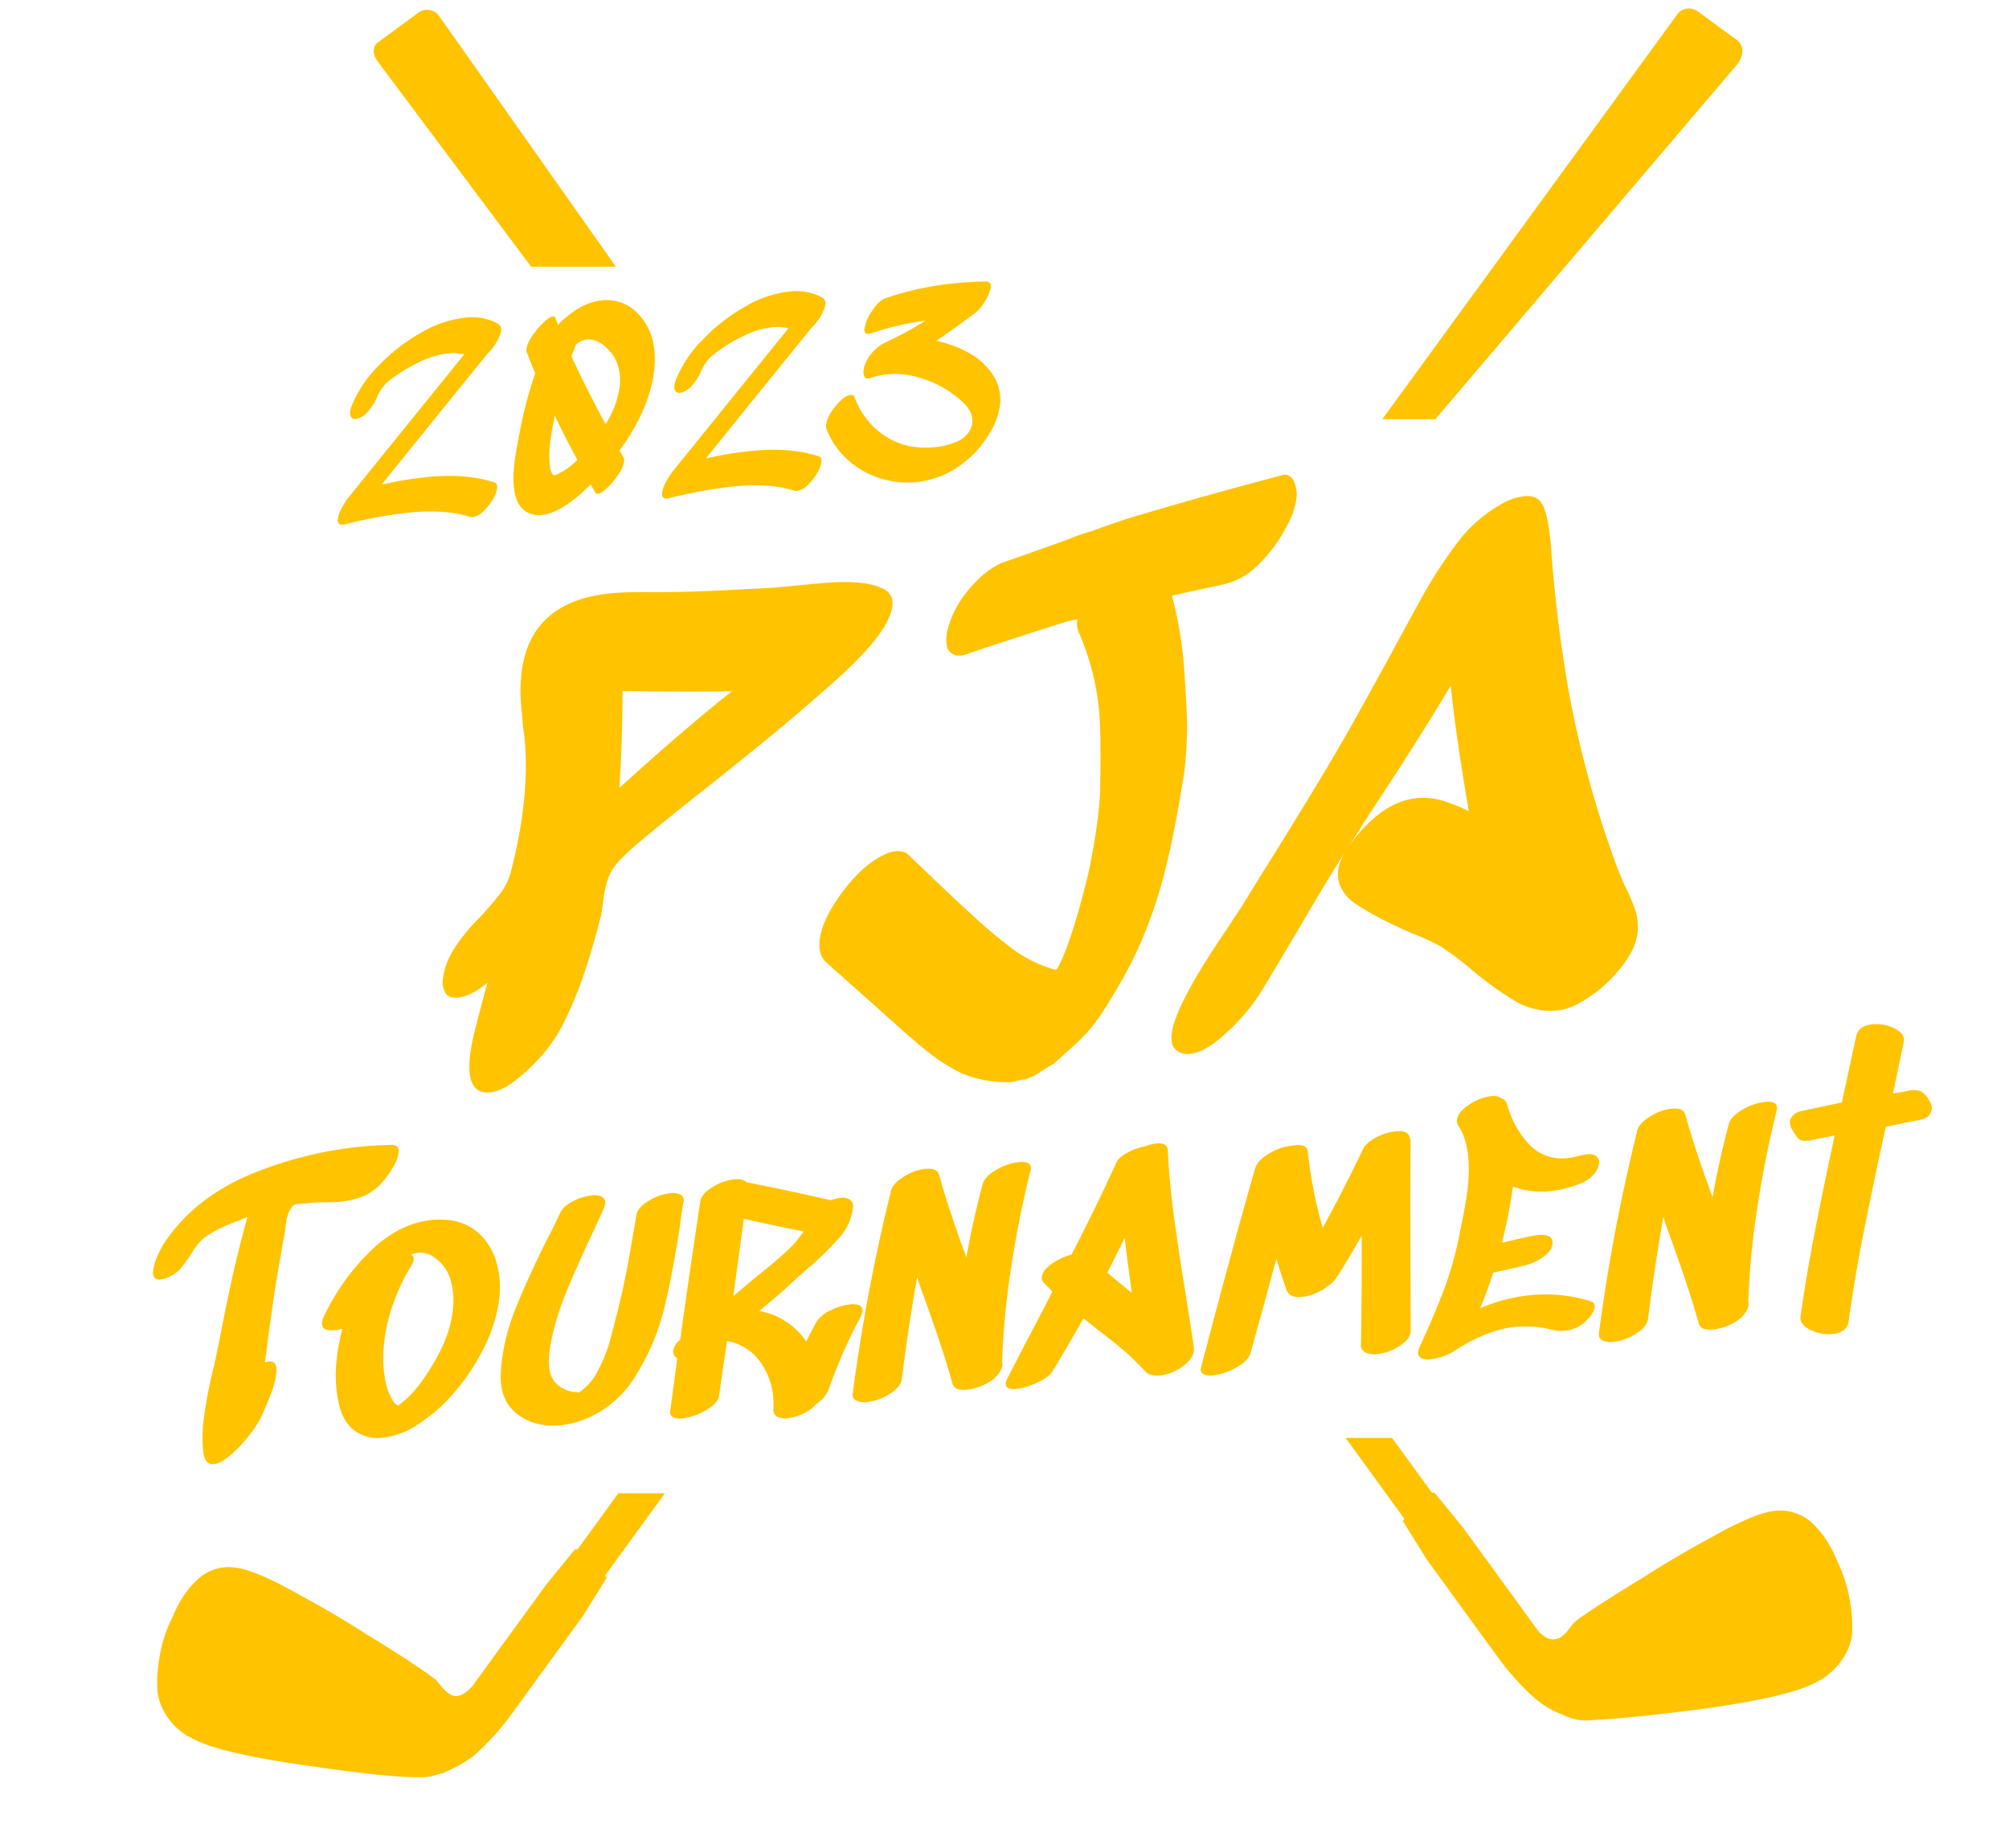 <svg xmlns="http://www.w3.org/2000/svg" xmlns:xlink="http://www.w3.org/1999/xlink" width="712.424" height="655.541" viewBox="0 0 712.424 655.541">
  <defs>
    <clipPath id="clip-path">
      <rect id="Rectangle_16" data-name="Rectangle 16" width="712.424" height="655.541" fill="#ffc300"/>
    </clipPath>
    <filter id="Path_136" x="114.551" y="-14.534" width="121.862" height="127.12" filterUnits="userSpaceOnUse">
      <feOffset dy="3" input="SourceAlpha"/>
      <feGaussianBlur stdDeviation="6" result="blur"/>
      <feFlood flood-color="#000814"/>
      <feComposite operator="in" in2="blur"/>
      <feComposite in="SourceGraphic"/>
    </filter>
    <filter id="Path_137" x="459.186" y="491.993" width="215.681" height="136.201" filterUnits="userSpaceOnUse">
      <feOffset dy="3" input="SourceAlpha"/>
      <feGaussianBlur stdDeviation="6" result="blur-2"/>
      <feFlood flood-color="#000814"/>
      <feComposite operator="in" in2="blur-2"/>
      <feComposite in="SourceGraphic"/>
    </filter>
    <filter id="Path_138" x="37.725" y="511.638" width="216.026" height="136.666" filterUnits="userSpaceOnUse">
      <feOffset dy="3" input="SourceAlpha"/>
      <feGaussianBlur stdDeviation="6" result="blur-3"/>
      <feFlood flood-color="#000814"/>
      <feComposite operator="in" in2="blur-3"/>
      <feComposite in="SourceGraphic"/>
    </filter>
    <filter id="Path_139" x="472.167" y="-15" width="163.715" height="181.704" filterUnits="userSpaceOnUse">
      <feOffset dy="3" input="SourceAlpha"/>
      <feGaussianBlur stdDeviation="6" result="blur-4"/>
      <feFlood flood-color="#000814"/>
      <feComposite operator="in" in2="blur-4"/>
      <feComposite in="SourceGraphic"/>
    </filter>
    <filter id="Path_140" x="101.759" y="94.551" width="93.995" height="109.536" filterUnits="userSpaceOnUse">
      <feOffset dy="3" input="SourceAlpha"/>
      <feGaussianBlur stdDeviation="6" result="blur-5"/>
      <feFlood flood-color="#000814"/>
      <feComposite operator="in" in2="blur-5"/>
      <feComposite in="SourceGraphic"/>
    </filter>
    <filter id="Path_141" x="164.063" y="88.43" width="86.147" height="112.26" filterUnits="userSpaceOnUse">
      <feOffset dy="3" input="SourceAlpha"/>
      <feGaussianBlur stdDeviation="6" result="blur-6"/>
      <feFlood flood-color="#000814"/>
      <feComposite operator="in" in2="blur-6"/>
      <feComposite in="SourceGraphic"/>
    </filter>
    <filter id="Path_142" x="216.751" y="85.279" width="93.995" height="109.536" filterUnits="userSpaceOnUse">
      <feOffset dy="3" input="SourceAlpha"/>
      <feGaussianBlur stdDeviation="6" result="blur-7"/>
      <feFlood flood-color="#000814"/>
      <feComposite operator="in" in2="blur-7"/>
      <feComposite in="SourceGraphic"/>
    </filter>
    <filter id="Path_143" x="274.932" y="81.844" width="97.779" height="107.301" filterUnits="userSpaceOnUse">
      <feOffset dy="3" input="SourceAlpha"/>
      <feGaussianBlur stdDeviation="6" result="blur-8"/>
      <feFlood flood-color="#000814"/>
      <feComposite operator="in" in2="blur-8"/>
      <feComposite in="SourceGraphic"/>
    </filter>
    <filter id="Path_144" x="139.002" y="188.449" width="195.491" height="217.019" filterUnits="userSpaceOnUse">
      <feOffset dy="3" input="SourceAlpha"/>
      <feGaussianBlur stdDeviation="6" result="blur-9"/>
      <feFlood flood-color="#000814"/>
      <feComposite operator="in" in2="blur-9"/>
      <feComposite in="SourceGraphic"/>
    </filter>
    <filter id="Path_145" x="272.57" y="150.403" width="205.283" height="251.385" filterUnits="userSpaceOnUse">
      <feOffset dy="3" input="SourceAlpha"/>
      <feGaussianBlur stdDeviation="6" result="blur-10"/>
      <feFlood flood-color="#000814"/>
      <feComposite operator="in" in2="blur-10"/>
      <feComposite in="SourceGraphic"/>
    </filter>
    <filter id="Path_146" x="397.419" y="157.92" width="201.403" height="233.91" filterUnits="userSpaceOnUse">
      <feOffset dy="3" input="SourceAlpha"/>
      <feGaussianBlur stdDeviation="6" result="blur-11"/>
      <feFlood flood-color="#000814"/>
      <feComposite operator="in" in2="blur-11"/>
      <feComposite in="SourceGraphic"/>
    </filter>
    <filter id="Path_147" x="36.27" y="388.055" width="123.114" height="149.25" filterUnits="userSpaceOnUse">
      <feOffset dy="3" input="SourceAlpha"/>
      <feGaussianBlur stdDeviation="6" result="blur-12"/>
      <feFlood flood-color="#000814"/>
      <feComposite operator="in" in2="blur-12"/>
      <feComposite in="SourceGraphic"/>
    </filter>
    <filter id="Path_148" x="96.202" y="414.557" width="99.072" height="113.436" filterUnits="userSpaceOnUse">
      <feOffset dy="3" input="SourceAlpha"/>
      <feGaussianBlur stdDeviation="6" result="blur-13"/>
      <feFlood flood-color="#000814"/>
      <feComposite operator="in" in2="blur-13"/>
      <feComposite in="SourceGraphic"/>
    </filter>
    <filter id="Path_149" x="159.573" y="405.124" width="100.834" height="118.499" filterUnits="userSpaceOnUse">
      <feOffset dy="3" input="SourceAlpha"/>
      <feGaussianBlur stdDeviation="6" result="blur-14"/>
      <feFlood flood-color="#000814"/>
      <feComposite operator="in" in2="blur-14"/>
      <feComposite in="SourceGraphic"/>
    </filter>
    <filter id="Path_150" x="219.653" y="400.224" width="104.179" height="120.906" filterUnits="userSpaceOnUse">
      <feOffset dy="3" input="SourceAlpha"/>
      <feGaussianBlur stdDeviation="6" result="blur-15"/>
      <feFlood flood-color="#000814"/>
      <feComposite operator="in" in2="blur-15"/>
      <feComposite in="SourceGraphic"/>
    </filter>
    <filter id="Path_151" x="284.381" y="394.096" width="99.174" height="121.223" filterUnits="userSpaceOnUse">
      <feOffset dy="3" input="SourceAlpha"/>
      <feGaussianBlur stdDeviation="6" result="blur-16"/>
      <feFlood flood-color="#000814"/>
      <feComposite operator="in" in2="blur-16"/>
      <feComposite in="SourceGraphic"/>
    </filter>
    <filter id="Path_152" x="338.655" y="387.501" width="102.745" height="123.15" filterUnits="userSpaceOnUse">
      <feOffset dy="3" input="SourceAlpha"/>
      <feGaussianBlur stdDeviation="6" result="blur-17"/>
      <feFlood flood-color="#000814"/>
      <feComposite operator="in" in2="blur-17"/>
      <feComposite in="SourceGraphic"/>
    </filter>
    <filter id="Path_153" x="407.818" y="383.175" width="110.442" height="122.654" filterUnits="userSpaceOnUse">
      <feOffset dy="3" input="SourceAlpha"/>
      <feGaussianBlur stdDeviation="6" result="blur-18"/>
      <feFlood flood-color="#000814"/>
      <feComposite operator="in" in2="blur-18"/>
      <feComposite in="SourceGraphic"/>
    </filter>
    <filter id="Path_154" x="484.912" y="370.719" width="100.116" height="129.425" filterUnits="userSpaceOnUse">
      <feOffset dy="3" input="SourceAlpha"/>
      <feGaussianBlur stdDeviation="6" result="blur-19"/>
      <feFlood flood-color="#000814"/>
      <feComposite operator="in" in2="blur-19"/>
      <feComposite in="SourceGraphic"/>
    </filter>
    <filter id="Path_155" x="548.997" y="372.76" width="99.175" height="121.223" filterUnits="userSpaceOnUse">
      <feOffset dy="3" input="SourceAlpha"/>
      <feGaussianBlur stdDeviation="6" result="blur-20"/>
      <feFlood flood-color="#000814"/>
      <feComposite operator="in" in2="blur-20"/>
      <feComposite in="SourceGraphic"/>
    </filter>
    <filter id="Path_156" x="616.731" y="345.23" width="86.314" height="145.963" filterUnits="userSpaceOnUse">
      <feOffset dy="3" input="SourceAlpha"/>
      <feGaussianBlur stdDeviation="6" result="blur-21"/>
      <feFlood flood-color="#000814"/>
      <feComposite operator="in" in2="blur-21"/>
      <feComposite in="SourceGraphic"/>
    </filter>
  </defs>
  <g id="logo" transform="translate(-6 -4)">
    <g id="Group_16" data-name="Group 16" transform="translate(6 4)" clip-path="url(#clip-path)">
      <g transform="matrix(1, 0, 0, 1, 0, 0)" filter="url(#Path_136)">
        <path id="Path_136-2" data-name="Path 136" d="M75.191,2.391,137.971,91.43H107.91L53.844,19.1c-2.313-2.779-2.313-6.024,0-7.421L67.77,1.459a5.211,5.211,0,0,1,7.421.931" transform="translate(80.44 0.16)" fill="#ffc300"/>
      </g>
      <g transform="matrix(1, 0, 0, 1, 0, 0)" filter="url(#Path_137)">
        <path id="Path_137-2" data-name="Path 137" d="M461.13,406.576c-.466,7.436-6.49,14.392-12.063,17.186-5.573,3.245-17.171,6.49-40.381,9.75-28.783,3.71-35.754,3.71-41.327,4.176a18.415,18.415,0,0,1-7.421-1.4,1.627,1.627,0,0,1-.931-.466,31.97,31.97,0,0,1-9.284-5.108c-6.956-5.573-13.46-14.392-13.46-14.392l-25.989-35.739-8.368-13.46c0-.466,0-.466.466-.931L281.52,337.487h16.45l14.151,19.424h.931l10.215,12.529,25.989,35.754s2.794,4.176,6.5,3.71c3.245-.466,5.108-4.176,6.49-5.573.932-1.4,11.612-8.352,24.607-16.254,12.994-8.352,23.676-13.926,23.676-13.926s14.857-8.818,22.744-9.75a17.135,17.135,0,0,1,12.544,3.26c3.245,2.779,6.955,6.955,10.2,14.857a53.82,53.82,0,0,1,5.108,25.058" transform="translate(195.67 169.51)" fill="#ffc300"/>
      </g>
      <g transform="matrix(1, 0, 0, 1, 0, 0)" filter="url(#Path_138)">
        <path id="Path_138-2" data-name="Path 138" d="M181,350.564l-21.2,29.174c.466.466.466.466.466.932l-8.353,13.46-26,35.739s-6.49,8.818-13.46,14.392a49.9,49.9,0,0,1-9.284,5.108,1.626,1.626,0,0,1-.931.466c-.916,0-3.711,1.4-7.421,1.4-5.573,0-12.529,0-41.312-4.191-22.744-3.245-34.822-6.49-40.4-9.75-6.024-2.779-11.6-9.735-12.063-17.171s1.4-18.1,5.108-25.058c3.245-7.9,6.49-11.613,10.215-14.857a16.128,16.128,0,0,1,12.529-3.26c7.887.931,22.744,9.75,22.744,9.75s10.681,5.573,23.676,13.926c12.995,7.9,23.21,14.857,24.607,16.255s3.711,5.108,6.49,5.573c3.26.466,6.5-3.726,6.5-3.726L138.9,382.983l10.215-12.529h.931l14.452-19.89Z" transform="translate(54.76 176.07)" fill="#ffc300"/>
      </g>
      <g transform="matrix(1, 0, 0, 1, 0, 0)" filter="url(#Path_139)">
        <path id="Path_139-2" data-name="Path 139" d="M416.13,19.717,308.959,145.7h-18.8L394.783,2.081a5.213,5.213,0,0,1,7.421-.931L416.13,11.365c2.328,1.863,2.328,5.108,0,8.353" transform="translate(200.01 0)" fill="#ffc300"/>
      </g>
      <g transform="matrix(1, 0, 0, 1, 0, 0)" filter="url(#Path_140)">
        <path id="Path_140-2" data-name="Path 140" d="M100.1,133.632a10.387,10.387,0,0,1-1.643,4.058A19.937,19.937,0,0,1,95.1,141.84a6.254,6.254,0,0,1-3.635,1.929,4.8,4.8,0,0,1-1.032-.1q-8.16-2.612-20.136-1.648a160.558,160.558,0,0,0-23.934,4.266,3.135,3.135,0,0,1-.873.164q-2.109.171-1.866-2A11.186,11.186,0,0,1,45,140.6a26.135,26.135,0,0,1,2.2-3.542l41.251-51a17.39,17.39,0,0,0-5.366-.409A30.9,30.9,0,0,0,71.772,89.18a54.385,54.385,0,0,0-8.766,5.334,14.793,14.793,0,0,0-5.381,6.463,17.694,17.694,0,0,1-2.914,4.815,7.865,7.865,0,0,1-4.046,3.038q-1.566.406-2.193-.338a2.754,2.754,0,0,1-.47-2.159,7.173,7.173,0,0,1,.5-1.909A42.471,42.471,0,0,1,57.769,90.4,65.3,65.3,0,0,1,72.927,78.479a39.288,39.288,0,0,1,16.236-5.47,19.213,19.213,0,0,1,11.426,2.256,2.839,2.839,0,0,1,.831,1.056,2.39,2.39,0,0,1,.15,1.2,8.729,8.729,0,0,1-.341,1.337,16.014,16.014,0,0,1-1.782,3.6,18.232,18.232,0,0,1-2.7,3.3q-25.137,31-37.611,46.5a128.1,128.1,0,0,1,17.6-2.821q13.031-1.05,22.372,2.028,1.2.277.992,2.163" transform="translate(76.17 36.63)" fill="#ffc300"/>
      </g>
      <g transform="matrix(1, 0, 0, 1, 0, 0)" filter="url(#Path_141)">
        <path id="Path_141-2" data-name="Path 141" d="M108.511,71.583a20.112,20.112,0,0,1,8.277-2.677,15.008,15.008,0,0,1,12.045,4.357q7.614,7.427,6.141,20.536a47.149,47.149,0,0,1-2.987,11.785,64.8,64.8,0,0,1-5.8,11.449,54.61,54.61,0,0,1-3.521,5.145l1.5,2.683a2.6,2.6,0,0,1,.14,1.3,10.909,10.909,0,0,1-1.974,4.459,29.366,29.366,0,0,1-3.9,4.755q-2.136,2.089-3.476,2.2a.929.929,0,0,1-.98-.575,9.679,9.679,0,0,0-.623-1.212c-.267-.445-.557-.967-.87-1.564q-10.269,10.269-17.554,10.855a8.65,8.65,0,0,1-4.387-.675q-6.783-3-5.16-17.437.306-2.736,1.475-8.905A157.055,157.055,0,0,1,92.8,94.769l-.831-1.9-2.217-5.617a2.375,2.375,0,0,1-.065-1.116,10.99,10.99,0,0,1,2.027-4.51,29.039,29.039,0,0,1,4.007-4.809q2.181-2.091,3.428-2.193a.729.729,0,0,1,.8.5c.144.427.3.85.475,1.271s.333.847.475,1.271a31.422,31.422,0,0,1,7.616-6.083m-.75,53.946q-4.1-7.425-8.015-15.711-.469,2.47-.817,3.9-.617,3.788-.85,5.863a34.627,34.627,0,0,0-.113,7.767,9.424,9.424,0,0,0,.379,2.12,4.715,4.715,0,0,0,.922,1.514c.006-.062.1-.086.291-.069a1.762,1.762,0,0,0,.676-.1,25.47,25.47,0,0,0,7.526-5.28m9.972-12.675a32.894,32.894,0,0,0,5-13.208,19.014,19.014,0,0,0-.451-6.975,14.154,14.154,0,0,0-4.337-7.034q-3.355-3.094-6.8-2.817a6.567,6.567,0,0,0-4.025,2.007l-.575,1.729a.335.335,0,0,1-.117.2l.011-.095a6.2,6.2,0,0,1-.394.967l-.415,1.155q5.5,11.9,12.107,24.074" transform="translate(97 34.58)" fill="#ffc300"/>
      </g>
      <g transform="matrix(1, 0, 0, 1, 0, 0)" filter="url(#Path_142)">
        <path id="Path_142-2" data-name="Path 142" d="M176.649,127.46a10.386,10.386,0,0,1-1.643,4.058,19.937,19.937,0,0,1-3.364,4.151,6.253,6.253,0,0,1-3.635,1.929,4.8,4.8,0,0,1-1.032-.1q-8.16-2.612-20.136-1.648a160.545,160.545,0,0,0-23.934,4.266,3.136,3.136,0,0,1-.873.164q-2.109.171-1.866-2a11.187,11.187,0,0,1,1.384-3.852,26.138,26.138,0,0,1,2.2-3.542l41.251-51a17.389,17.389,0,0,0-5.366-.409,30.9,30.9,0,0,0-11.318,3.529,54.379,54.379,0,0,0-8.766,5.335,14.792,14.792,0,0,0-5.381,6.463,17.694,17.694,0,0,1-2.914,4.815,7.865,7.865,0,0,1-4.046,3.038q-1.566.406-2.193-.338a2.755,2.755,0,0,1-.47-2.159,7.173,7.173,0,0,1,.5-1.909,42.471,42.471,0,0,1,9.267-14.021,65.3,65.3,0,0,1,15.158-11.923,39.289,39.289,0,0,1,16.236-5.47,19.213,19.213,0,0,1,11.426,2.256,2.84,2.84,0,0,1,.831,1.056,2.391,2.391,0,0,1,.15,1.2,8.738,8.738,0,0,1-.341,1.337,16.056,16.056,0,0,1-1.782,3.6,18.276,18.276,0,0,1-2.7,3.3q-25.136,31-37.611,46.5a128.1,128.1,0,0,1,17.6-2.821q13.031-1.05,22.372,2.028,1.2.277.991,2.163" transform="translate(114.61 33.53)" fill="#ffc300"/>
      </g>
      <g transform="matrix(1, 0, 0, 1, 0, 0)" filter="url(#Path_143)">
        <path id="Path_143-2" data-name="Path 143" d="M209.829,89.967a23.535,23.535,0,0,1,8.372,7.878,15.924,15.924,0,0,1,2.331,10.514,24.4,24.4,0,0,1-3.446,9.532,37.041,37.041,0,0,1-11.969,12.7A32.337,32.337,0,0,1,190.3,135.66a31.688,31.688,0,0,1-12.922-1.621,30.885,30.885,0,0,1-11.168-6.672,27.968,27.968,0,0,1-7.2-10.683,3.9,3.9,0,0,1-.119-1.486,10.743,10.743,0,0,1,1.771-4.349,20.9,20.9,0,0,1,3.518-4.256,6.284,6.284,0,0,1,3.4-1.911,1.268,1.268,0,0,1,1.417.915,28.643,28.643,0,0,0,7.4,11.04,25.672,25.672,0,0,0,11.657,6.117,29.974,29.974,0,0,0,8.965.493,25.028,25.028,0,0,0,8.2-1.969,9.332,9.332,0,0,0,4.992-4.7,6.551,6.551,0,0,0,.5-1.909q.446-3.964-3.559-7.612a36.271,36.271,0,0,0-8.414-5.818,36.844,36.844,0,0,0-8.615-3.183,29.437,29.437,0,0,0-9.179-.709,27.093,27.093,0,0,0-6.027,1.233,2.722,2.722,0,0,1-1.076.273,1.279,1.279,0,0,1-1.427-.819,4.494,4.494,0,0,1-.224-2.226,9.008,9.008,0,0,1,.373-1.618,13.366,13.366,0,0,1,2.144-3.865A14.761,14.761,0,0,1,178,87.206a7.327,7.327,0,0,1,1.628-.972,133.555,133.555,0,0,0,14.563-7.9,100.256,100.256,0,0,0-19.112,4.439,5.837,5.837,0,0,1-1.076.273q-1.724.14-1.48-2.031a14.82,14.82,0,0,1,2.686-6.152q2.4-3.6,4.582-4.435A108.93,108.93,0,0,1,207,64.864q4.313-.347,8.4-.4,2.1-.074,1.854,2.094a12.613,12.613,0,0,1-2.075,4.933,15.416,15.416,0,0,1-3.1,3.9q-7.984,5.971-14.147,10.115a39.743,39.743,0,0,1,11.89,4.462" transform="translate(134.06 32.38)" fill="#ffc300"/>
      </g>
      <g transform="matrix(1, 0, 0, 1, 0, 0)" filter="url(#Path_144)">
        <path id="Path_144-2" data-name="Path 144" d="M227.826,143.822q-1,8.894-17.782,24.323T162.958,207.56q-15.837,12.54-23.934,19.312T128.809,237a19.069,19.069,0,0,0-2.342,5.329,40.3,40.3,0,0,0-1.209,6.341,55.009,55.009,0,0,1-.876,5.578q-3.121,12.249-6.406,21.569a134.165,134.165,0,0,1-6.951,16.474,54.346,54.346,0,0,1-9.294,12.99,60.69,60.69,0,0,1-8.294,7.4q-4.619,3.436-8.378,3.736-8.536.687-7.005-12.9a74.418,74.418,0,0,1,2.031-10.323q1.528-5.872,1.977-7.626l2.144-8.007q-6.023,4.892-10.54,5.256-3.013.243-4.295-1.612a7.7,7.7,0,0,1-.894-5.314,25.179,25.179,0,0,1,3.9-10.352,65.4,65.4,0,0,1,9.225-11.27q5.1-5.552,7.3-8.545a22.742,22.742,0,0,0,3.344-6.512,165.861,165.861,0,0,0,4.731-24.373,119.954,119.954,0,0,0,.858-16.471,82.09,82.09,0,0,0-.952-11.429q-.115-1.212-.66-7.414a58.07,58.07,0,0,1,.066-11.634q2.943-26.182,33.062-28.615,3.258-.261,9.733-.294,15.891.187,38.177-1.121l7.753-.38,18.349-1.725q15.812-1.273,21.865,2.4a5.536,5.536,0,0,1,2.6,5.667m-56.879,30.29q-12.968.311-38.791-.054-.106,18.615-1.128,34.363,22.439-20.411,39.92-34.309" transform="translate(88.62 68.02)" fill="#ffc300"/>
      </g>
      <g transform="matrix(1, 0, 0, 1, 0, 0)" filter="url(#Path_145)">
        <path id="Path_145-2" data-name="Path 145" d="M325.541,112.381a12.176,12.176,0,0,1,1.035,5.18,27.418,27.418,0,0,1-3.732,11.073,51.293,51.293,0,0,1-9.826,13.277,25.008,25.008,0,0,1-12.867,7.157q-12.747,2.745-17.845,3.888a139.472,139.472,0,0,1,4.5,28.523q1.151,16.312.819,21.478-.279,6.877-.694,10.582-.388,3.463-1.725,10.911-4.588,27.543-10.912,43.965a137.758,137.758,0,0,1-10.142,21.626q-4.351,7.7-7.9,12.754a54.944,54.944,0,0,1-7.986,9.09l-7.75,6.99-5.075,3.1a13.681,13.681,0,0,1-7.277,2.79,9.327,9.327,0,0,1-2.566.7,41.686,41.686,0,0,1-17.57-2.988,61.27,61.27,0,0,1-11.395-7.038q-5.262-4.1-12.708-10.849l-24.186-21.55q-2.934-2.7-2.347-7.89.8-7.164,7.857-16.791,7.326-9.89,14.941-13.445a10.441,10.441,0,0,1,4.127-1.312,7.17,7.17,0,0,1,3.906.664l17.519,16.7,5.413,4.949a179.014,179.014,0,0,0,14.883,12.509,45.8,45.8,0,0,0,14.018,6.948,3.228,3.228,0,0,0,1.477.126,47.261,47.261,0,0,0,2.62-5.6q3.759-9.115,8.327-27.6,2.585-11.959,3.672-21.595.638-5.679.694-8.378l.081-5.148q.216-15.192-.4-22.979a91.193,91.193,0,0,0-7.263-28.3,8.464,8.464,0,0,1-.476-4.613l-3.569.777q-22.7,7.218-34.073,11.072c-.521.206-1.085.416-1.687.625a8.663,8.663,0,0,1-2.162.419,4.347,4.347,0,0,1-4.658-2.806,12.88,12.88,0,0,1-.252-4.387,22.466,22.466,0,0,1,.919-3.747q2.4-8.024,9.7-15.469a32.1,32.1,0,0,1,8.671-6.331q16.558-5.742,24.871-8.86a70.152,70.152,0,0,1,7.5-2.563q9.342-3.443,15-5.126,25.986-7.725,51.613-14.444l1.032-.327a3.53,3.53,0,0,1,3.849,2.259" transform="translate(133.27 55.3)" fill="#ffc300"/>
      </g>
      <g transform="matrix(1, 0, 0, 1, 0, 0)" filter="url(#Path_146)">
        <path id="Path_146-2" data-name="Path 146" d="M398.56,247.13l2.15,5.213a72.925,72.925,0,0,1,4.145,9.58,18.96,18.96,0,0,1,.828,8.135q-.723,6.427-7.01,13.662A48,48,0,0,1,385.5,294.7a20.146,20.146,0,0,1-8.782,2.911,24.354,24.354,0,0,1-14.42-3.367,117.853,117.853,0,0,1-16.209-11.79,113.361,113.361,0,0,0-10.1-7.51,68.054,68.054,0,0,0-9.93-4.585q-13.282-5.78-20.32-10.6t-6.21-12.228a19.568,19.568,0,0,1,2.422-6.071q-5.712,8.784-16.19,26.764-12.9,21.851-14.686,24.44a71.017,71.017,0,0,1-11.136,12.772q-7.513,7.094-13.286,7.558a6.018,6.018,0,0,1-5.019-1.8q-1.564-1.584-1.145-5.294,1.167-10.375,20.2-38.1,1.224-2.055,3.9-5.945l6.687-10.822q20.623-32.994,30.21-49.683,5.573-9.75,16.218-29.216L329,151.39a168.52,168.52,0,0,1,13.224-20.284,49.583,49.583,0,0,1,15.153-13.094,20.377,20.377,0,0,1,8.28-2.872q5.018-.4,6.765,3.984t2.5,13.14a500.039,500.039,0,0,0,6.491,52.844,378.6,378.6,0,0,0,17.15,62.022M345.873,226.9q-4.531-26.074-6.433-44.525-11.954,20.06-31.13,49.023-1.566,2.824-5.129,8,11.758-16.123,24.562-17.159a23.074,23.074,0,0,1,9.568,1.188,57.579,57.579,0,0,1,8.561,3.47" transform="translate(175.01 57.81)" fill="#ffc300"/>
      </g>
      <g transform="matrix(1, 0, 0, 1, 0, 0)" filter="url(#Path_147)">
        <path id="Path_147-2" data-name="Path 147" d="M87.084,271.025a14,14,0,0,1-2.1,5.377,31.109,31.109,0,0,1-3.542,4.959,18.567,18.567,0,0,1-7.1,5.247,30.058,30.058,0,0,1-8.624,1.9q-1.643.133-5.171.15a59.744,59.744,0,0,0-6.557.4l-2.531.2a3.011,3.011,0,0,0-1.978.694,10.909,10.909,0,0,0-1.436,2.519,15.411,15.411,0,0,0-.873,3.542q-.313,2.163-.418,3.105l-2.639,15.035Q42.824,322,42.03,327.871t-1.373,9.792q-.593,5.255-1.016,7.825a8.572,8.572,0,0,1,1.535-.391q3.011-.243,2.5,4.339a28.266,28.266,0,0,1-1.8,6.955q-1.435,3.72-3.442,8.29a37.292,37.292,0,0,1-4.181,6.413,47.212,47.212,0,0,1-6.7,7.151q-3.605,3.094-6.069,3.291-3.15.255-3.7-4.508a49.148,49.148,0,0,1,.179-11.231,158.173,158.173,0,0,1,3.611-18.853l2.051-9.778q5.009-26.441,9.883-43.259-.852.338-4.607,1.774a57.92,57.92,0,0,0-6.934,3.162,23.386,23.386,0,0,0-5,3.475,23.5,23.5,0,0,0-3.694,5.1,55.91,55.91,0,0,1-3.595,4.83,11.279,11.279,0,0,1-4.053,2.865,8.357,8.357,0,0,1-3.087.916q-2.875.232-2.48-3.272a18.906,18.906,0,0,1,1.7-5.477,29.811,29.811,0,0,1,2.889-5.174q10.837-15.562,30.6-23.633a136.924,136.924,0,0,1,40.985-9.78q3.008-.243,8.183-.393,2.995-.106,2.679,2.722" transform="translate(54.27 134.76)" fill="#ffc300"/>
      </g>
      <g transform="matrix(1, 0, 0, 1, 0, 0)" filter="url(#Path_148)">
        <path id="Path_148-2" data-name="Path 148" d="M95.686,290.968a22.12,22.12,0,0,1,6.051,10.127,32.519,32.519,0,0,1,1,12.807,52.4,52.4,0,0,1-4.981,16.558,74.689,74.689,0,0,1-10.352,16.056,59.8,59.8,0,0,1-13.427,12.033,28.244,28.244,0,0,1-12.745,4.765A13.841,13.841,0,0,1,51.1,360.526q-4.11-3.272-5.39-9.979a47.01,47.01,0,0,1-.554-15.579,67.873,67.873,0,0,1,1.974-10.309,12.222,12.222,0,0,1-2.905.5q-4.655.374-4.307-2.725a5.27,5.27,0,0,1,.472-1.774,79.129,79.129,0,0,1,16.54-23.432q10.444-10.255,22.63-11.238a38.028,38.028,0,0,1,5.279.107,18.639,18.639,0,0,1,10.846,4.869m-9.419,27.065a26.2,26.2,0,0,0-.871-10.945,14.507,14.507,0,0,0-5.707-7.752,8.416,8.416,0,0,0-5.509-1.692,10.255,10.255,0,0,0-2.8.759,1.522,1.522,0,0,1,1.02,1.786,5.086,5.086,0,0,1-.76,1.93,71.243,71.243,0,0,0-6.376,13.268,61.632,61.632,0,0,0-3.349,14.088,44.593,44.593,0,0,0,.738,15.164,21.245,21.245,0,0,0,2.71,6.057,4.1,4.1,0,0,0,1.49,1.217,35.73,35.73,0,0,0,8.036-8.127,76.971,76.971,0,0,0,6.545-10.543,42.774,42.774,0,0,0,4.83-15.21" transform="translate(74.31 143.62)" fill="#ffc300"/>
      </g>
      <g transform="matrix(1, 0, 0, 1, 0, 0)" filter="url(#Path_149)">
        <path id="Path_149-2" data-name="Path 149" d="M134.624,282.4a18.168,18.168,0,0,1,7.833-2.7,5.778,5.778,0,0,1,3.461.59,2.319,2.319,0,0,1,.921,2.663q-.852,5.142-1.2,8.24-2.659,17.576-5.746,29.975a80.761,80.761,0,0,1-10.19,23.656,36.807,36.807,0,0,1-19.113,15.56,31.685,31.685,0,0,1-7.651,1.687q-8.761.7-14.824-3.879t-6.038-13.268q.119-3.479.317-5.234a74.37,74.37,0,0,1,5.013-19.232q3.966-9.933,10.988-24.12,2.051-3.768,4.741-9.593,1.079-2.357,4.607-4.179a18.1,18.1,0,0,1,6.814-2.084,5.761,5.761,0,0,1,3.461.589,2.256,2.256,0,0,1,1.088,2.383,8.185,8.185,0,0,1-.455,1.639q-3.619,8.038-5.561,12.065-5.2,11.238-8.214,18.756a95.346,95.346,0,0,0-4.7,15.268q-.64,3.258-.849,5.142-.895,7.952,2.682,11.135a9.545,9.545,0,0,0,3.035,1.957,9.077,9.077,0,0,0,3.7.837l1.065.182c.09-.008.29-.156.593-.448a19.712,19.712,0,0,0,6.37-7.792,53.106,53.106,0,0,0,3.844-9.456q1.138-4.1,3.356-12.956,1.76-7.218,3.333-15.759t2.875-16.522q.437-2.706,4.439-5.1" transform="translate(95.49 140.46)" fill="#ffc300"/>
      </g>
      <g transform="matrix(1, 0, 0, 1, 0, 0)" filter="url(#Path_150)">
        <path id="Path_150-2" data-name="Path 150" d="M179.011,322.9a19.628,19.628,0,0,1,7.019-2.1q4.518-.363,4.2,2.467a6.271,6.271,0,0,1-.623,1.92A181.465,181.465,0,0,0,178.3,350.935a11.9,11.9,0,0,1-4.531,5.306,13.662,13.662,0,0,1-4.51,3.3,15.873,15.873,0,0,1-5.68,1.658,5.934,5.934,0,0,1-3.658-.64,2.9,2.9,0,0,1-1.241-2.836,25.515,25.515,0,0,0-4.016-15.568,18.274,18.274,0,0,0-12.424-8.343L139.36,353.4q-.426,2.573-4.843,5.064a20.3,20.3,0,0,1-8.25,2.8,5.67,5.67,0,0,1-3.2-.476,2.073,2.073,0,0,1-.967-2.259l2.5-18.63a2.73,2.73,0,0,1-1.462-2.685,6.179,6.179,0,0,1,2.464-3.8q3.441-24.58,7.143-49.047.453-2.844,4.454-5.234a18.127,18.127,0,0,1,7.834-2.7q2.873-.232,3.954,1.015,14.464,2.839,29.94,6.4a21.188,21.188,0,0,1,3.482-.816,5.024,5.024,0,0,1,3.514.72,2.989,2.989,0,0,1,.96,2.926,19.378,19.378,0,0,1-4.84,10.472,105.741,105.741,0,0,1-11.426,11.136l-3.012,2.646q-7.283,6.866-13.989,12.212a25.308,25.308,0,0,1,16.692,10.8q.7-1.388,3.633-6.969a11.7,11.7,0,0,1,5.072-4.082m-24.99-13.007q5.809-4.606,9.526-8.112a36.673,36.673,0,0,0,5.862-6.882q-7.179-1.289-21.206-4.433l-3.762,27.409q4.487-3.7,5.246-4.427Z" transform="translate(115.58 138.82)" fill="#ffc300"/>
      </g>
      <g transform="matrix(1, 0, 0, 1, 0, 0)" filter="url(#Path_151)">
        <path id="Path_151-2" data-name="Path 151" d="M219.7,321.994q-1.183,10.51-1.573,21.226a4.068,4.068,0,0,1,.122,1.327,4.866,4.866,0,0,1-.41,1.232.152.152,0,0,1-.152.147l-.032.269a10.287,10.287,0,0,1-4.28,4.286,18.349,18.349,0,0,1-6.654,2.471q-5.537.983-6.252-2.3-3.369-12.281-11.257-33.81l-1.217-3.642Q185,330.135,182.578,349.29q-.318,2.83-4.4,5.363a18.039,18.039,0,0,1-8.054,2.851,6.559,6.559,0,0,1-3.864-.623q-1.4-.818-1.02-2.987a652.828,652.828,0,0,1,13.143-69.83l.2-.55q.059-2.938,4.3-5.687a17.846,17.846,0,0,1,8.214-3.066q4.106-.331,4.761,2.287,3.062,11.371,9.611,29.136,2.244-12.732,5.77-25.97.712-2.729,4.918-5.138a19.412,19.412,0,0,1,8.037-2.716q4.928-.4,3.987,3.15a373.316,373.316,0,0,0-8.483,46.483" transform="translate(137.22 136.78)" fill="#ffc300"/>
      </g>
      <g transform="matrix(1, 0, 0, 1, 0, 0)" filter="url(#Path_152)">
        <path id="Path_152-2" data-name="Path 152" d="M260.922,293.842q1.591,11.824,4.076,27.11,2.3,14.507,2.99,19.256a3.955,3.955,0,0,1,0,1.2q-.363,3.234-4.325,5.89a16.62,16.62,0,0,1-7.932,2.976q-3.288.266-4.869-1.343a86.568,86.568,0,0,0-7.457-7.277q-3.959-3.419-10.454-8.372l-4.109-3.273q-7.114,12.592-10.912,18.642-1.188,2.1-5.414,4.107a22.357,22.357,0,0,1-7.651,2.286q-3.831.309-3.559-2.117a4.847,4.847,0,0,1,.592-1.651q5.228-10.3,12.3-23.691l3.648-7.1L214.8,317.39a2.433,2.433,0,0,1-.715-2.079q.257-2.29,3.5-4.623a20.915,20.915,0,0,1,7.019-3.3q8.315-16.024,15.867-32.525.759-1.927,3.862-3.583a23.514,23.514,0,0,1,6.434-2.321,16.388,16.388,0,0,1,4.046-.994q3.831-.309,3.924,2.489.6,11.569,2.186,23.392m-22.215,17.213-1.4,2.785L246,321.016l-.52-3.831q-.534-3.693-2.03-15.727Z" transform="translate(155.37 134.57)" fill="#ffc300"/>
      </g>
      <g transform="matrix(1, 0, 0, 1, 0, 0)" filter="url(#Path_153)">
        <path id="Path_153-2" data-name="Path 153" d="M321.722,268.559Q321.5,285,321.715,320.5l.052,15.218q.077,2.932-3.945,5.525a17.522,17.522,0,0,1-8.13,2.928,7.162,7.162,0,0,1-4.061-.676,2.952,2.952,0,0,1-1.492-3.018q.322-18.584.24-38.342-4.575,8.115-9.013,15.015a8.474,8.474,0,0,1-2.3,2.321,17.736,17.736,0,0,1-4.746,2.987,16.336,16.336,0,0,1-5.247,1.424q-4.241.342-5.294-2.377-1.857-5.189-3.625-11.19l-1.137,4.1q-3.042,11.33-8.036,29.223-.728,2.862-5.141,5.288a20.98,20.98,0,0,1-8.381,2.745,5.522,5.522,0,0,1-3.331-.53c-.76-.475-.986-1.3-.669-2.485q12.558-47.747,19.179-70.448.868-2.873,5.217-5.36a18.072,18.072,0,0,1,8.031-2.65,7.534,7.534,0,0,1,3.726.032,2.087,2.087,0,0,1,1.613,1.94,159.059,159.059,0,0,0,5.351,27.21q7.353-13.543,14.258-27.855,1.077-2.357,4.75-4.256a18.792,18.792,0,0,1,7.1-2.175q4.108-.332,4.656,2.028a4.419,4.419,0,0,1,.38,1.439" transform="translate(178.49 133.12)" fill="#ffc300"/>
      </g>
      <g transform="matrix(1, 0, 0, 1, 0, 0)" filter="url(#Path_154)">
        <path id="Path_154-2" data-name="Path 154" d="M361.213,331.689q-.243,2.157-3.129,4.924a12.237,12.237,0,0,1-7.714,3.428,10.307,10.307,0,0,1-3.634-.242,40.7,40.7,0,0,0-12.883-1.232q-10.266.827-21.674,8.157a18.868,18.868,0,0,1-4.531,2.3,18.636,18.636,0,0,1-4.807,1.124,5.652,5.652,0,0,1-3.2-.478,2.072,2.072,0,0,1-.969-2.258,4.8,4.8,0,0,1,.458-1.639q5.194-11.235,8.577-20.189a116.169,116.169,0,0,0,5.219-18.047q2.6-12.225,3.233-17.886,1.683-14.958-3.313-22.433a2.786,2.786,0,0,1-.44-2.1q.3-2.693,4.4-5.362a17,17,0,0,1,7.8-2.965q2.465-.2,3.439.792a2.816,2.816,0,0,1,2.084,1.969,33.563,33.563,0,0,0,7.758,14.261,15.915,15.915,0,0,0,13.546,4.983,30.341,30.341,0,0,0,4.579-.9c1.3-.281,2.129-.439,2.494-.469a4.513,4.513,0,0,1,3.377.729,2.894,2.894,0,0,1,.855,2.669,7.259,7.259,0,0,1-2,3.9,11.124,11.124,0,0,1-4.48,3.033,39.011,39.011,0,0,1-11.437,2.791,28.726,28.726,0,0,1-12.566-1.659q-1.124,7.571-1.956,11.375l-1.915,8.567q5.444-1.372,10.863-2.479l1.93-.288q5.473-.442,5.067,3.2-.273,2.427-3.224,4.535a18.072,18.072,0,0,1-5.886,2.877q-4.333,1.149-11.833,2.689-2.249,6.729-4.68,12.664a60.475,60.475,0,0,1,18.707-4.713,54.337,54.337,0,0,1,20.111,2.115q1.978.511,1.78,2.261" transform="translate(204.27 128.96)" fill="#ffc300"/>
      </g>
      <g transform="matrix(1, 0, 0, 1, 0, 0)" filter="url(#Path_155)">
        <path id="Path_155-2" data-name="Path 155" d="M395.844,307.792q-1.183,10.51-1.571,21.225a4.061,4.061,0,0,1,.122,1.327,4.879,4.879,0,0,1-.41,1.232.151.151,0,0,1-.152.147l-.03.269a10.3,10.3,0,0,1-4.28,4.284,18.35,18.35,0,0,1-6.655,2.473q-5.536.982-6.253-2.3-3.371-12.278-11.256-33.808L364.14,299q-2.99,16.934-5.416,36.089-.318,2.83-4.4,5.363a18.039,18.039,0,0,1-8.052,2.851,6.563,6.563,0,0,1-3.865-.624q-1.4-.818-1.022-2.986a652.837,652.837,0,0,1,13.146-69.829l.2-.551q.059-2.938,4.3-5.686a17.83,17.83,0,0,1,8.211-3.066q4.108-.331,4.762,2.287,3.062,11.371,9.611,29.135,2.245-12.729,5.77-25.968.714-2.729,4.917-5.138a19.424,19.424,0,0,1,8.04-2.716q4.928-.4,3.984,3.15a373.6,373.6,0,0,0-8.483,46.483" transform="translate(225.69 129.64)" fill="#ffc300"/>
      </g>
      <g transform="matrix(1, 0, 0, 1, 0, 0)" filter="url(#Path_156)">
        <path id="Path_156-2" data-name="Path 156" d="M432.98,263.7a8.773,8.773,0,0,1,2.944,3.368,5.043,5.043,0,0,1,.763,2.877q-.333,2.963-4.226,3.811l-4.854.927q-6.817,1.485-7.223,1.516-4.757,21.75-7.909,37.759t-5.31,31.541a4.412,4.412,0,0,1-1.893,2.956,7.836,7.836,0,0,1-3.873,1.247,14.681,14.681,0,0,1-7.894-1.565q-3.79-1.9-3.335-4.74,2.021-14.316,4.924-29.306t7.173-34.828l-8.746,1.774a7.83,7.83,0,0,1-2.919.033,3.32,3.32,0,0,1-1.813-1.39,26.45,26.45,0,0,1-1.612-2.54,4.211,4.211,0,0,1-.76-2.877,3.64,3.64,0,0,1,1.2-2.232,6.154,6.154,0,0,1,3.012-1.445q3.053-.647,7.088-1.505l7.088-1.507,5.085-23.51q.838-3.8,6.039-4.226a13.99,13.99,0,0,1,7.756,1.577q3.653,1.909,3.062,4.761l-3.81,18.2q3.858-.575,5.673-.99a6.811,6.811,0,0,1,4.371.314" transform="translate(248.34 120.44)" fill="#ffc300"/>
      </g>
    </g>
  </g>
</svg>
